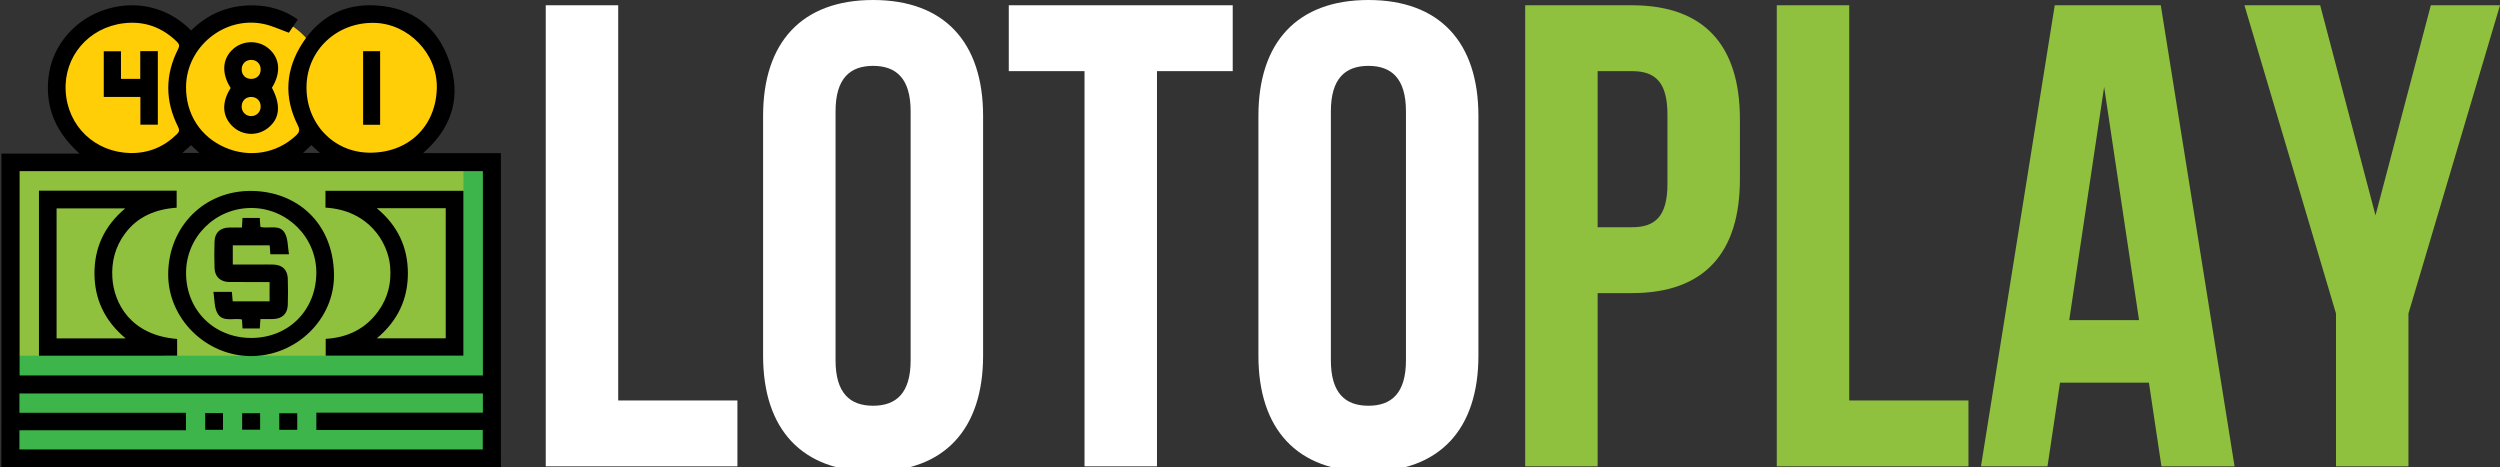 <?xml version="1.0" encoding="UTF-8"?><svg xmlns="http://www.w3.org/2000/svg" viewBox="0 0 2049.58 383.01"><rect x="0" y="0" width="2049.58" height="383.01" fill="#333333" stroke="none"/><defs><style>.c{fill:#fff;}.d{fill:#ffce07;}.e{fill:#90c13e;}.f{fill:#3db54a;}</style></defs><g id="a"><circle class="d" cx="107.76" cy="72.05" r="60.94"/><circle class="d" cx="205.78" cy="72.05" r="60.94"/><circle class="d" cx="304.03" cy="72.05" r="60.94"/><rect class="f" x="10.4" y="132.99" width="390.82" height="241.9"/><rect class="e" x="10.4" y="132.99" width="369.53" height="158.61"/><g><path class="c" d="M447.42,4.32h59.4V328.32h97.74v54h-157.14V4.32Z"/><path class="c" d="M625.61,95.04C625.61,34.56,657.47,0,715.79,0s90.18,34.56,90.18,95.04v196.56c0,60.48-31.86,95.04-90.18,95.04s-90.18-34.56-90.18-95.04V95.04Zm59.4,200.34c0,27,11.88,37.26,30.78,37.26s30.78-10.26,30.78-37.26V91.26c0-27-11.88-37.26-30.78-37.26s-30.78,10.26-30.78,37.26v204.12Z"/><path class="c" d="M827.03,4.32h183.6V58.32h-62.1V382.32h-59.4V58.32h-62.1V4.32Z"/><path class="c" d="M1031.69,95.04C1031.69,34.56,1063.55,0,1121.87,0s90.18,34.56,90.18,95.04v196.56c0,60.48-31.86,95.04-90.18,95.04s-90.18-34.56-90.18-95.04V95.04Zm59.4,200.34c0,27,11.88,37.26,30.78,37.26s30.78-10.26,30.78-37.26V91.26c0-27-11.88-37.26-30.78-37.26s-30.78,10.26-30.78,37.26v204.12Z"/><path class="e" d="M1426.43,97.74v49.14c0,60.48-29.16,93.42-88.56,93.42h-28.08v142.02h-59.4V4.32h87.48c59.4,0,88.56,32.94,88.56,93.42Zm-116.64-39.42v127.98h28.08c18.9,0,29.16-8.64,29.16-35.64v-56.7c0-27-10.26-35.64-29.16-35.64h-28.08Z"/><path class="e" d="M1456.66,4.32h59.4V328.32h97.74v54h-157.14V4.32Z"/><path class="e" d="M1831.96,382.32h-59.94l-10.26-68.58h-72.9l-10.26,68.58h-54.54L1684.54,4.32h86.94l60.48,378Zm-135.54-119.88h57.24l-28.62-191.16-28.62,191.16Z"/><path class="e" d="M1915.12,257.04L1840.06,4.32h62.1l45.36,172.26L1992.88,4.32h56.7l-75.06,252.72v125.28h-59.4v-125.28Z"/></g></g><g id="b"><g><path d="M1.08,383.01c.04-12.33,.1-24.65,.11-36.98,.01-71.28,0-142.55,0-213.83v-6.26H65.29c-18.78-16.72-27.69-36.25-25.78-60,1.36-16.89,8.44-31.17,20.79-42.86,22.3-21.12,65.31-29.3,96.4,1.91,14.24-14.12,31.46-21,51.57-20.57,12.94,.28,24.8,3.81,35.87,11.54-2.64,3.91-5.15,7.64-7.32,10.86-7.16-2.54-13.74-5.73-20.68-7.18-32.07-6.72-63.28,18.7-63.61,51.42-.23,22.41,11.72,41.05,31.98,49.86,20.06,8.73,42.54,4.87,58.13-9.81,2.77-2.61,3.48-4.47,1.52-8.35-11.77-23.29-10-46.29,4.1-67.84,14.05-21.47,34.42-32.12,60.3-30.45,29.8,1.92,50.04,17.7,59.72,45.5,9.62,27.6,3.35,52.23-18.15,72.55-.78,.74-1.57,1.47-3.25,3.04h63.77c0,2.63,0,4.63,0,6.63,0,81.55,0,163.1,0,244.64,0,2.05,.07,4.11,.11,6.16H1.08Zm14.99-242.7v167.5H395.88V140.32H16.08Zm-.15,228.17H395.79v-15.97h-136.42v-14.17h136.51v-15.75H15.93v15.82H152.45v14.32H15.93v15.74ZM358.12,72c.55-28-23.28-52.71-51.35-53.25-30.53-.6-54.9,22.17-55.48,51.84-.59,30.2,21.67,54.03,50.98,54.57,32.2,.6,55.23-21.31,55.85-53.16ZM107.17,125.48c14.81,.13,27.38-5.14,37.9-15.53,1.98-1.95,2.22-3.42,.88-6.07-10.67-21.14-10.67-42.43,.02-63.56,1.33-2.63,1.14-4.08-.88-6.06-12.15-11.94-26.78-17.22-43.57-15.21-29.03,3.47-49.25,27.38-47.68,55.65,1.61,28.87,24.06,50.25,53.33,50.78Zm42.39-.12h13.87c-2.6-2.44-4.6-4.32-6.79-6.36-2.16,1.94-4.12,3.7-7.09,6.36Zm98.89,.03h13.85c-2.82-2.56-4.92-4.48-7.08-6.44-2.31,2.2-4.22,4.01-6.77,6.44Z"/><path d="M189.1,72.16c-7.79-12.22-6.85-24.32,2.3-32.23,8.09-6.99,20.54-7.1,28.72-.26,9.44,7.89,10.49,19.9,2.82,32.27,7.66,14.52,6.45,25.61-3.63,33.29-8.49,6.47-20.44,5.93-28.26-1.29-8.91-8.21-9.66-19.79-1.94-31.79Zm16.86-7.47c4.58-.02,7.72-3.13,7.75-7.69,.04-4.51-3.14-7.81-7.59-7.91-4.69-.1-8.06,3.27-7.98,7.98,.07,4.56,3.22,7.63,7.82,7.61Zm7.75,22.6c-.02-4.58-3.15-7.75-7.68-7.81-4.72-.06-8,3.29-7.9,8.07,.09,4.4,3.53,7.71,7.92,7.64,4.4-.07,7.68-3.46,7.66-7.9Z"/><path d="M266.83,170.22v-13.79h113.09v135.16h-112.9v-13.79c17.76-1.03,32.67-8.07,43.29-22.94,7.86-11,10.76-23.33,9.51-36.74-1.82-19.59-17.59-45.82-53-47.91Zm42.05,.44c17.29,14.37,25.48,32.13,25.52,53.27,.04,21.27-8.3,39.11-25.47,53.46h56.49v-106.72h-56.53Z"/><path d="M31.94,156.31h112.88v13.98c-17.03,1.15-32.02,7.1-42.56,21.49-7.88,10.75-10.98,22.98-10.13,36.17,1.3,20.24,14.57,46.91,53.08,49.94v13.73H31.94V156.31Zm71.08,121.12c-17.18-14.34-25.5-32.04-25.57-53.16-.07-21.31,8.2-39.17,25.21-53.4H46.39v106.56h56.63Z"/><path d="M205.78,291.93c-37.06-.03-68.16-30.88-67.9-67.36,.27-38.88,29.6-68.38,68.19-68.05,36.88,.32,67.03,25.61,67.75,68.34,.62,36.69-30.86,67.09-68.05,67.06Zm.18-14.87c30.71-.02,53.38-22.82,53.38-53.69,0-28.95-24.01-52.8-53.2-52.86-29.7-.05-53.67,23.82-53.6,53.39,.07,30.42,22.93,53.16,53.43,53.15Z"/><path d="M168.22,338.63h14.6v13.74h-14.6v-13.74Z"/><path d="M198.53,352.27v-13.54h14.72v13.54h-14.72Z"/><path d="M243.69,338.8v13.56h-14.74v-13.56h14.74Z"/><path d="M311.64,102.29h-13.95V41.96h13.95v60.34Z"/><path d="M129.39,102.21h-14.3v-22.72h-30.02V42.02h14.11v22.62h15.8v-22.72h14.41v60.29Z"/><path d="M190.8,247.05h30.22v-15.82c-1.69,0-3.51,0-5.34,0-9.16,0-18.33,.05-27.49-.02-7.47-.06-12.04-4.19-12.3-11.49-.25-7.26-.25-14.54,0-21.8,.25-7.18,4.59-11.17,11.84-11.37,3.44-.09,6.88-.02,10.59-.02l.51-7.86h14.12c.16,2.24,.34,4.68,.53,7.33,6.86,1.9,16.04-2.69,20.26,5.51,2.43,4.71,2.14,10.82,3.18,16.93h-15.26c-.19-2.49-.36-4.79-.55-7.33h-30.26v15.75c7.42,0,14.65,0,21.88,0,3.79,0,7.59-.08,11.38,.03,7.27,.23,11.58,4.21,11.83,11.4,.26,7.26,.26,14.54,0,21.8-.27,7.33-4.83,11.37-12.31,11.46-3.29,.04-6.58,0-10.12,0-.18,2.71-.34,5.02-.52,7.74h-14.16c-.16-2.56-.31-4.88-.46-7.35-6.97-1.54-16.08,2.7-20.3-5.49-2.48-4.81-2.11-11.09-3.1-17.18h15.13c.23,2.62,.44,5.07,.68,7.75Z"/></g></g></svg>
